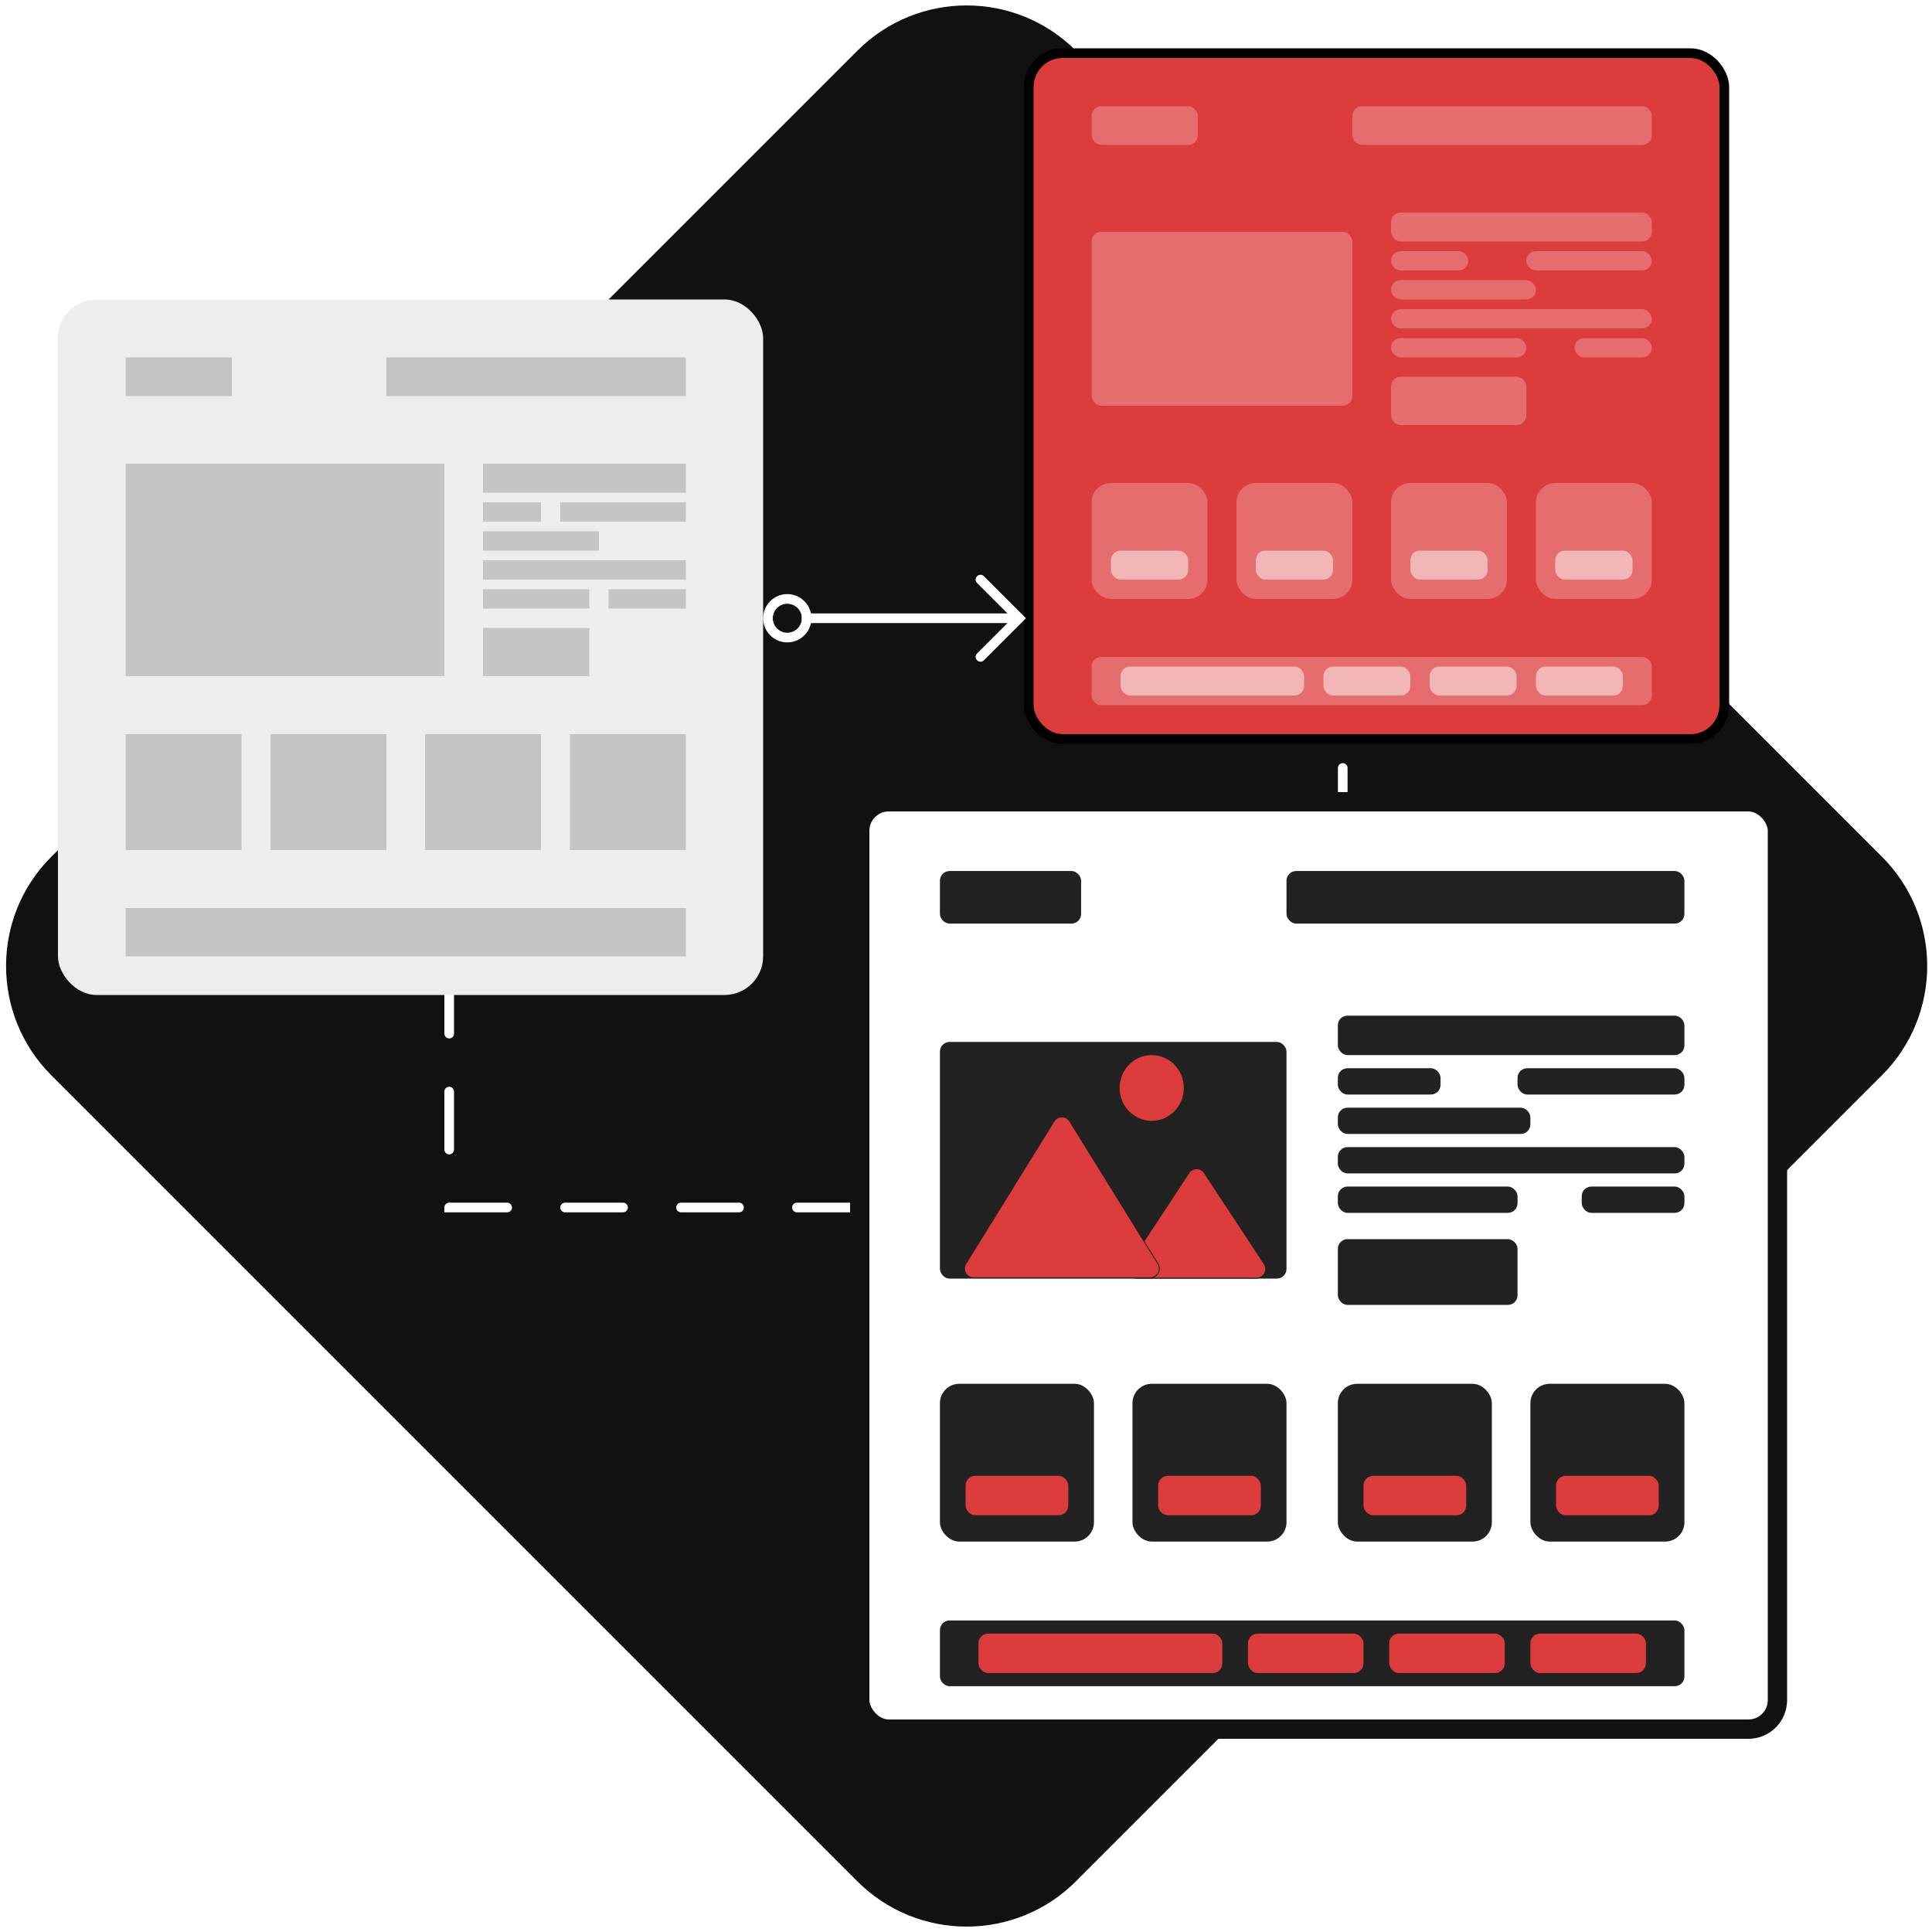 <svg width="200" height="200" viewBox="0 0 200 200" fill="none" xmlns="http://www.w3.org/2000/svg">
<g clip-path="url(#clip0_599_701)">
<path d="M5.314 111.315C-0.935 105.066 -0.935 94.936 5.314 88.687L88.752 5.249C95.001 -1 105.131 -1 111.38 5.249L194.818 88.687C201.067 94.936 201.067 105.066 194.818 111.315L111.38 194.753C105.131 201.002 95.001 201.002 88.752 194.753L5.314 111.315Z" fill="#111111"/>
<path d="M46.5 101L46.5 125.001L139 125L139 70" stroke="white" stroke-linecap="round" stroke-dasharray="6 6"/>
<rect x="6" y="31" width="73" height="72" rx="4" fill="#EDEDED"/>
<rect x="13" y="37" width="11" height="4" fill="#C4C4C4"/>
<rect x="40" y="37" width="31" height="4" fill="#C4C4C4"/>
<rect x="13" y="48" width="33" height="22" fill="#C4C4C4"/>
<rect x="13" y="76" width="12" height="12" fill="#C4C4C4"/>
<rect x="13" y="94" width="58" height="5" fill="#C4C4C4"/>
<rect x="50" y="48" width="21" height="3" fill="#C4C4C4"/>
<rect x="50" y="52" width="6" height="2" fill="#C4C4C4"/>
<rect x="50" y="61" width="11" height="2" fill="#C4C4C4"/>
<rect x="50" y="65" width="11" height="5" fill="#C4C4C4"/>
<rect x="58" y="52" width="13" height="2" fill="#C4C4C4"/>
<rect x="50" y="55" width="12" height="2" fill="#C4C4C4"/>
<rect x="50" y="58" width="21" height="2" fill="#C4C4C4"/>
<rect x="63" y="61" width="8" height="2" fill="#C4C4C4"/>
<rect x="28" y="76" width="12" height="12" fill="#C4C4C4"/>
<rect x="44" y="76" width="12" height="12" fill="#C4C4C4"/>
<rect x="59" y="76" width="12" height="12" fill="#C4C4C4"/>
<g filter="url(#filter0_d_599_701)">
<rect x="106.5" y="5.5" width="72" height="71" rx="3.5" fill="#DD3C3C" stroke="black"/>
<rect x="113" y="11" width="11" height="4" rx="1" fill="white" fill-opacity="0.25"/>
<rect x="140" y="11" width="31" height="4" rx="1" fill="white" fill-opacity="0.25"/>
<rect x="113" y="24" width="27" height="18" rx="1" fill="white" fill-opacity="0.25"/>
<rect x="113" y="50" width="12" height="12" rx="2" fill="white" fill-opacity="0.25"/>
<rect x="113" y="68" width="58" height="5" rx="1" fill="white" fill-opacity="0.25"/>
<rect x="144" y="22" width="27" height="3" rx="1" fill="white" fill-opacity="0.25"/>
<rect x="144" y="26" width="8" height="2" rx="1" fill="white" fill-opacity="0.25"/>
<rect x="144" y="35" width="14" height="2" rx="1" fill="white" fill-opacity="0.25"/>
<rect x="144" y="39" width="14" height="5" rx="1" fill="white" fill-opacity="0.25"/>
<rect x="158" y="26" width="13" height="2" rx="1" fill="white" fill-opacity="0.25"/>
<rect x="144" y="29" width="15" height="2" rx="1" fill="white" fill-opacity="0.25"/>
<rect x="144" y="32" width="27" height="2" rx="1" fill="white" fill-opacity="0.25"/>
<rect x="163" y="35" width="8" height="2" rx="1" fill="white" fill-opacity="0.25"/>
<rect x="128" y="50" width="12" height="12" rx="2" fill="white" fill-opacity="0.25"/>
<rect x="144" y="50" width="12" height="12" rx="2" fill="white" fill-opacity="0.25"/>
<rect x="159" y="50" width="12" height="12" rx="2" fill="white" fill-opacity="0.25"/>
<rect x="130" y="57" width="8" height="3" rx="1" fill="white" fill-opacity="0.5"/>
<rect x="115" y="57" width="8" height="3" rx="1" fill="white" fill-opacity="0.5"/>
<rect x="146" y="57" width="8" height="3" rx="1" fill="white" fill-opacity="0.5"/>
<rect x="161" y="57" width="8" height="3" rx="1" fill="white" fill-opacity="0.5"/>
<rect x="116" y="69" width="19" height="3" rx="1" fill="white" fill-opacity="0.5"/>
<rect x="137" y="69" width="9" height="3" rx="1" fill="white" fill-opacity="0.5"/>
<rect x="148" y="69" width="9" height="3" rx="1" fill="white" fill-opacity="0.5"/>
<rect x="159" y="69" width="9" height="3" rx="1" fill="white" fill-opacity="0.5"/>
</g>
<g filter="url(#filter1_d_599_701)">
<rect x="89" y="87" width="95" height="96" rx="3" fill="white" stroke="#111111" stroke-width="2"/>
<rect x="97.301" y="94.167" width="14.616" height="5.444" rx="1" fill="#222222"/>
<rect x="133.178" y="94.167" width="41.192" height="5.444" rx="1" fill="#222222"/>
<rect x="97.301" y="111.861" width="35.877" height="24.5" rx="1" fill="#222222"/>
<rect x="97.301" y="147.25" width="15.945" height="16.333" rx="2" fill="#222222"/>
<rect x="97.301" y="171.75" width="77.069" height="6.806" rx="1" fill="#222222"/>
<rect x="138.493" y="109.139" width="35.877" height="4.083" rx="1" fill="#222222"/>
<rect x="138.493" y="114.583" width="10.63" height="2.722" rx="1" fill="#222222"/>
<rect x="138.493" y="126.833" width="18.603" height="2.722" rx="1" fill="#222222"/>
<rect x="138.493" y="132.277" width="18.603" height="6.806" rx="1" fill="#222222"/>
<rect x="157.096" y="114.583" width="17.274" height="2.722" rx="1" fill="#222222"/>
<rect x="138.493" y="118.667" width="19.931" height="2.722" rx="1" fill="#222222"/>
<rect x="138.493" y="122.75" width="35.877" height="2.722" rx="1" fill="#222222"/>
<rect x="163.74" y="126.833" width="10.63" height="2.722" rx="1" fill="#222222"/>
<rect x="117.233" y="147.25" width="15.945" height="16.333" rx="2" fill="#222222"/>
<rect x="138.493" y="147.25" width="15.945" height="16.333" rx="2" fill="#222222"/>
<rect x="158.425" y="147.25" width="15.945" height="16.333" rx="2" fill="#222222"/>
<rect x="119.891" y="156.777" width="10.63" height="4.083" rx="1" fill="#DD3C3C"/>
<rect x="99.959" y="156.777" width="10.63" height="4.083" rx="1" fill="#DD3C3C"/>
<rect x="141.151" y="156.777" width="10.63" height="4.083" rx="1" fill="#DD3C3C"/>
<rect x="161.082" y="156.777" width="10.63" height="4.083" rx="1" fill="#DD3C3C"/>
<rect x="101.288" y="173.111" width="25.247" height="4.083" rx="1" fill="#DD3C3C"/>
<rect x="129.192" y="173.111" width="11.959" height="4.083" rx="1" fill="#DD3C3C"/>
<rect x="143.808" y="173.111" width="11.959" height="4.083" rx="1" fill="#DD3C3C"/>
<rect x="158.425" y="173.111" width="11.959" height="4.083" rx="1" fill="#DD3C3C"/>
<path d="M124.67 125.409L130.871 134.839C131.287 135.471 130.833 136.311 130.077 136.311H117.676C116.92 136.311 116.467 135.471 116.882 134.839L123.083 125.409C123.458 124.839 124.295 124.839 124.67 125.409Z" fill="#DD3C3C" stroke="#222222" stroke-width="0.1"/>
<path d="M110.732 120.067L119.869 134.827C120.261 135.46 119.806 136.277 119.062 136.277H100.788C100.043 136.277 99.588 135.46 99.98 134.827L109.117 120.067C109.488 119.467 110.361 119.467 110.732 120.067Z" fill="#DD3C3C" stroke="#222222" stroke-width="0.1"/>
<ellipse cx="119.226" cy="116.625" rx="3.322" ry="3.403" fill="#DD3C3C"/>
</g>
<circle cx="81.5" cy="64" r="2" stroke="white"/>
<path d="M83.5 64H105.5" stroke="white" stroke-linecap="round"/>
<path d="M101.5 60L105.5 64L101.5 68" stroke="white" stroke-linecap="round"/>
</g>
<defs>
<filter id="filter0_d_599_701" x="96" y="-5" width="93" height="92" filterUnits="userSpaceOnUse" color-interpolation-filters="sRGB">
<feFlood flood-opacity="0" result="BackgroundImageFix"/>
<feColorMatrix in="SourceAlpha" type="matrix" values="0 0 0 0 0 0 0 0 0 0 0 0 0 0 0 0 0 0 127 0" result="hardAlpha"/>
<feOffset/>
<feGaussianBlur stdDeviation="5"/>
<feComposite in2="hardAlpha" operator="out"/>
<feColorMatrix type="matrix" values="0 0 0 0 0 0 0 0 0 0 0 0 0 0 0 0 0 0 0.25 0"/>
<feBlend mode="normal" in2="BackgroundImageFix" result="effect1_dropShadow_599_701"/>
<feBlend mode="normal" in="SourceGraphic" in2="effect1_dropShadow_599_701" result="shape"/>
</filter>
<filter id="filter1_d_599_701" x="78" y="72" width="117" height="118" filterUnits="userSpaceOnUse" color-interpolation-filters="sRGB">
<feFlood flood-opacity="0" result="BackgroundImageFix"/>
<feColorMatrix in="SourceAlpha" type="matrix" values="0 0 0 0 0 0 0 0 0 0 0 0 0 0 0 0 0 0 127 0" result="hardAlpha"/>
<feOffset dy="-4"/>
<feGaussianBlur stdDeviation="5"/>
<feComposite in2="hardAlpha" operator="out"/>
<feColorMatrix type="matrix" values="0 0 0 0 0 0 0 0 0 0 0 0 0 0 0 0 0 0 0.25 0"/>
<feBlend mode="normal" in2="BackgroundImageFix" result="effect1_dropShadow_599_701"/>
<feBlend mode="normal" in="SourceGraphic" in2="effect1_dropShadow_599_701" result="shape"/>
</filter>
<clipPath id="clip0_599_701">
<rect width="200" height="200" fill="white"/>
</clipPath>
</defs>
</svg>
